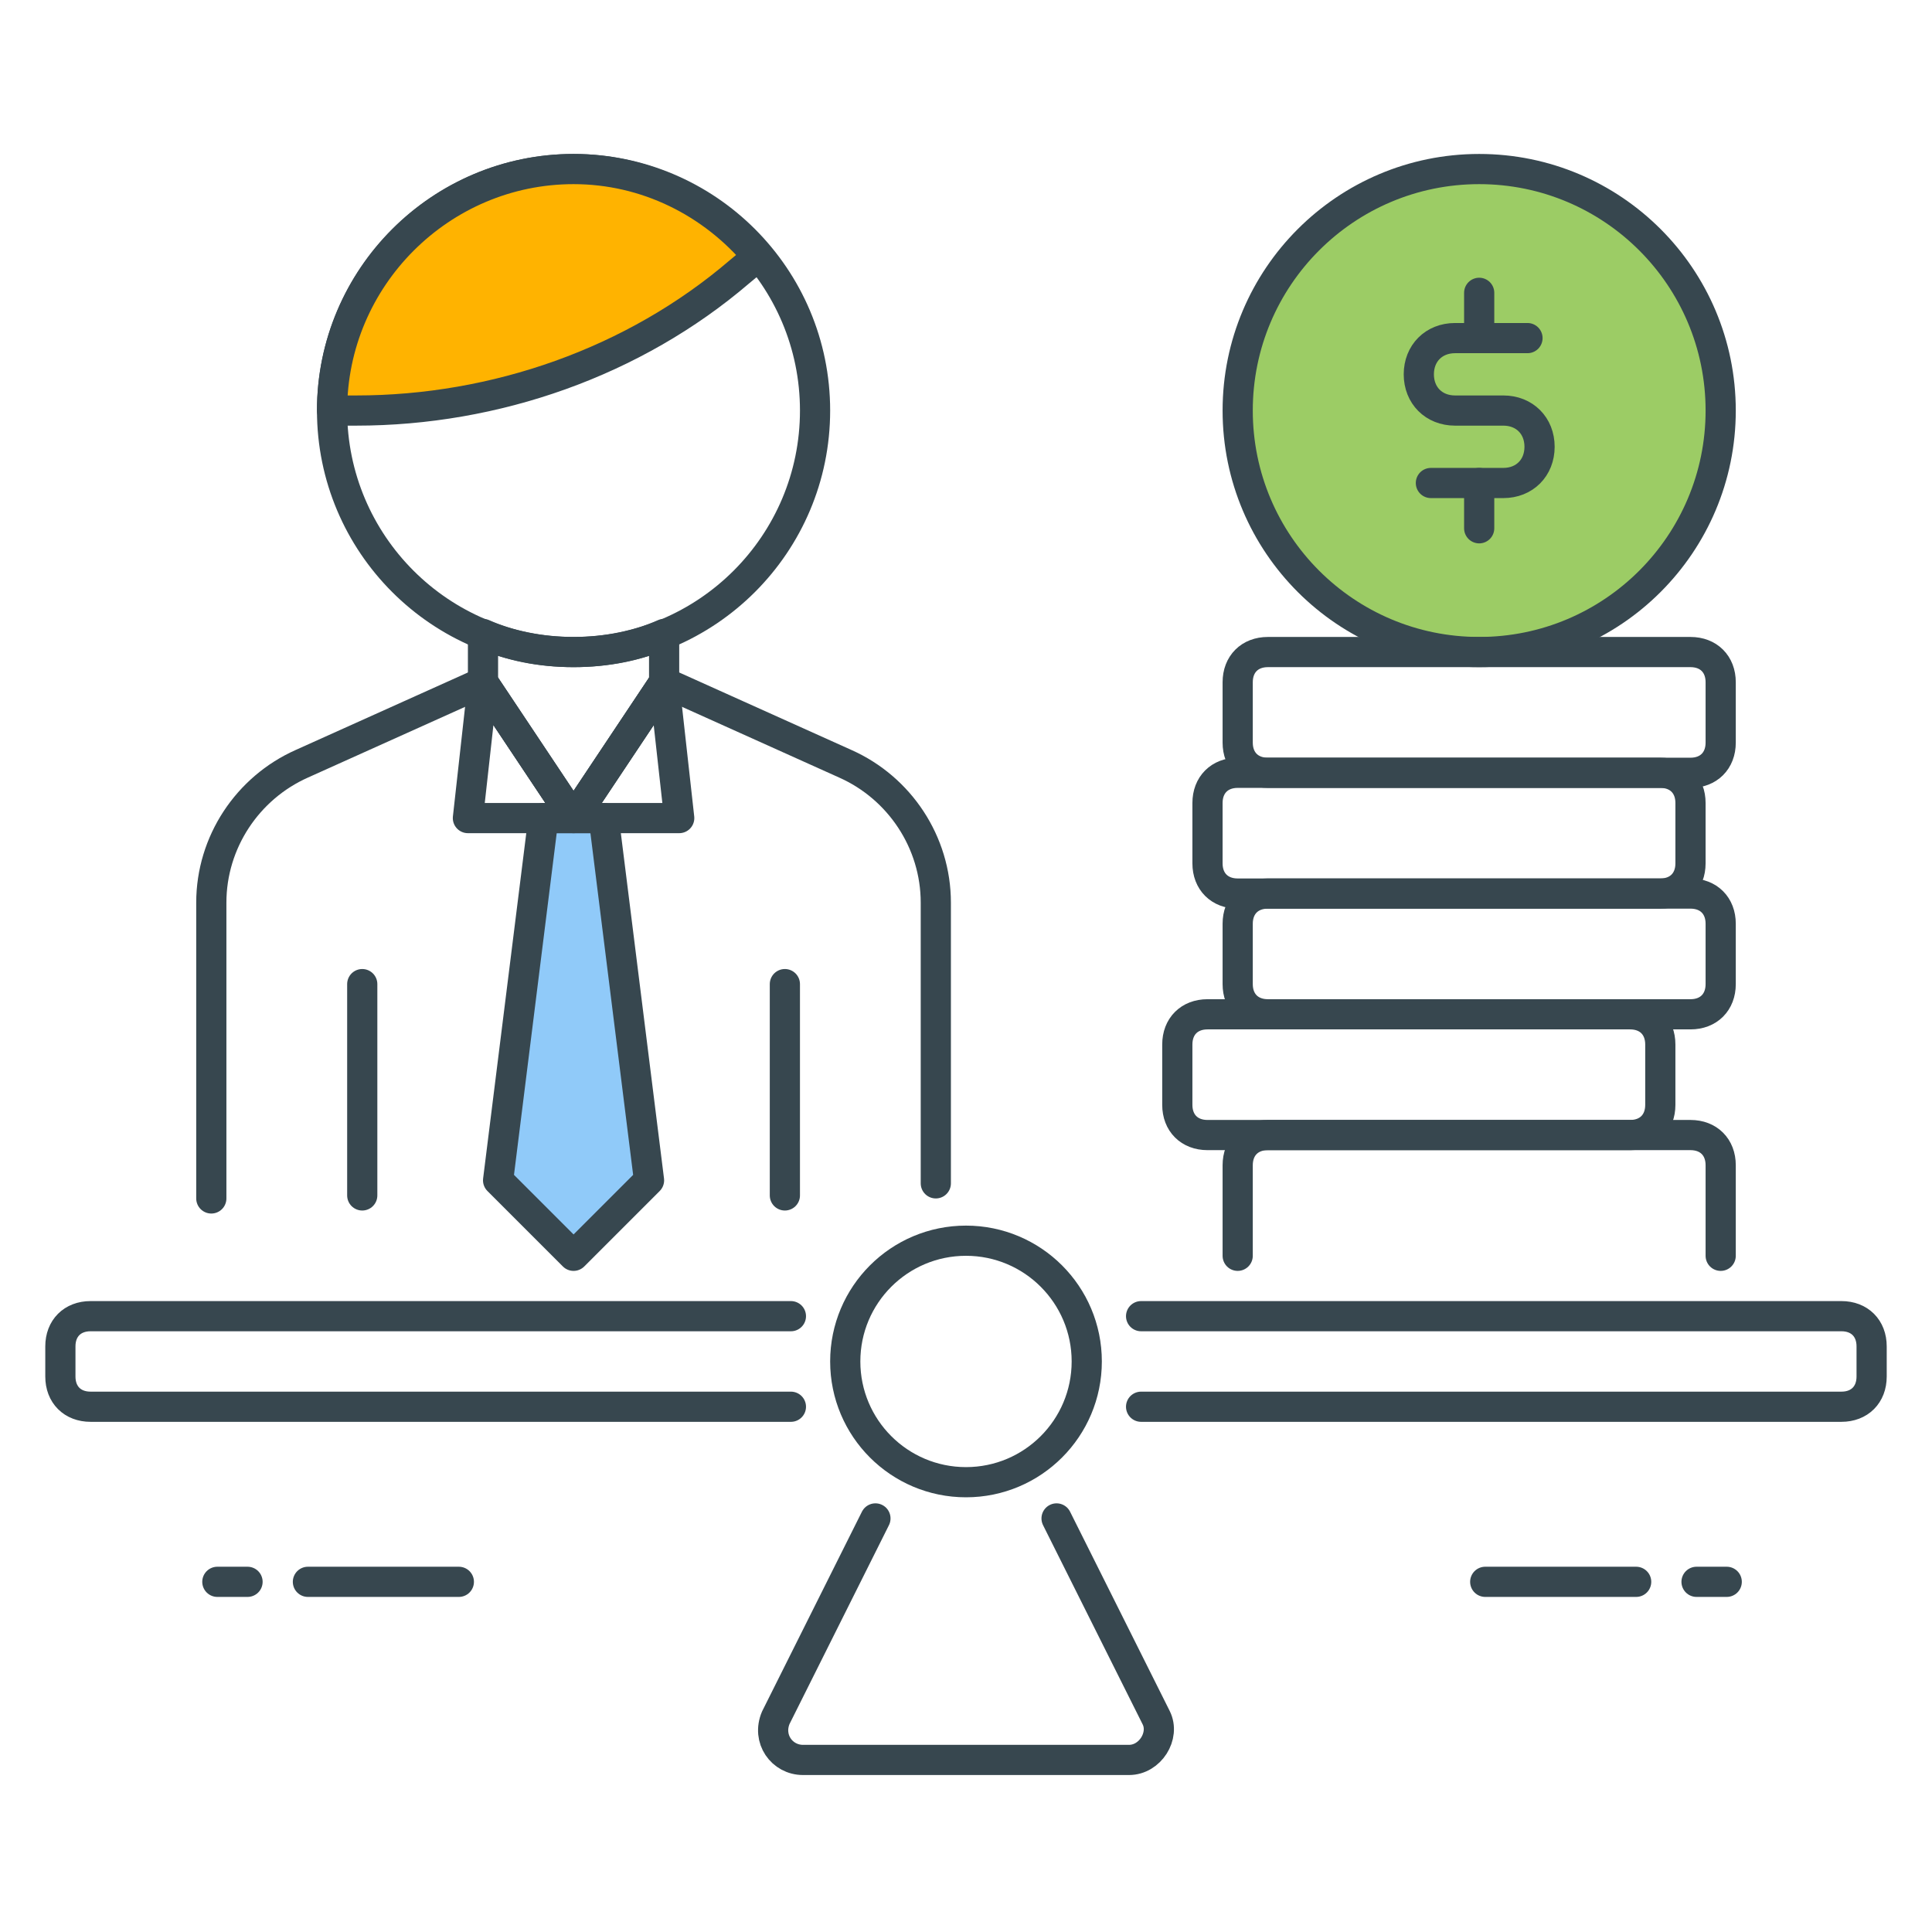 <?xml version="1.0" encoding="utf-8"?>
<!-- Generator: Adobe Illustrator 21.1.0, SVG Export Plug-In . SVG Version: 6.00 Build 0)  -->
<svg version="1.1" id="Icon_Set" xmlns="http://www.w3.org/2000/svg" xmlns:xlink="http://www.w3.org/1999/xlink" x="0px" y="0px"
	 viewBox="0 0 64 64" style="enable-background:new 0 0 64 64;" xml:space="preserve">
<style type="text/css">
	.st0{fill:none;stroke:#37474F;stroke-linecap:round;stroke-linejoin:round;stroke-miterlimit:10;}
	.st1{fill:#FFB300;stroke:#37474F;stroke-linecap:round;stroke-linejoin:round;stroke-miterlimit:10;}
	.st2{fill:#90CAF9;stroke:#37474F;stroke-linecap:round;stroke-linejoin:round;stroke-miterlimit:10;}
	.st3{fill:#FFFFFF;stroke:#37474F;stroke-linecap:round;stroke-linejoin:round;stroke-miterlimit:10;}
	.st4{fill:#FF7043;stroke:#37474F;stroke-linecap:round;stroke-linejoin:round;stroke-miterlimit:10;}
	.st5{fill:#9CCC65;stroke:#37474F;stroke-linecap:round;stroke-linejoin:round;stroke-miterlimit:10;}
	.st6{fill:#37474F;}
	.st7{fill:#37474F;stroke:#37474F;stroke-linecap:round;stroke-linejoin:round;stroke-miterlimit:10;}
	.st8{fill:none;stroke:#37474F;stroke-linecap:square;stroke-linejoin:round;stroke-miterlimit:10;}
</style>
<g id="Counterbalance">
	<g>
		<g>
			<path class="st0" d="M56,33.6H42c-0.6,0-1-0.4-1-1v-2c0-0.6,0.4-1,1-1h14c0.6,0,1,0.4,1,1v2C57,33.2,56.6,33.6,56,33.6z"/>
			<path class="st0" d="M55,29.6H41c-0.6,0-1-0.4-1-1v-2c0-0.6,0.4-1,1-1h14c0.6,0,1,0.4,1,1v2C56,29.2,55.6,29.6,55,29.6z"/>
			<g>
				<circle class="st5" cx="49" cy="13.6" r="8"/>
				<path class="st0" d="M50.6,11.2h-2.4c-0.7,0-1.2,0.5-1.2,1.2v0c0,0.7,0.5,1.2,1.2,1.2h1.6c0.7,0,1.2,0.5,1.2,1.2v0
					c0,0.7-0.5,1.2-1.2,1.2h-2.4"/>
				<line class="st0" x1="49" y1="9.7" x2="49" y2="11.2"/>
				<line class="st0" x1="49" y1="16" x2="49" y2="17.5"/>
			</g>
			<path class="st0" d="M56,25.6H42c-0.6,0-1-0.4-1-1v-2c0-0.6,0.4-1,1-1h14c0.6,0,1,0.4,1,1v2C57,25.2,56.6,25.6,56,25.6z"/>
			<path class="st0" d="M54,37.6H40c-0.6,0-1-0.4-1-1v-2c0-0.6,0.4-1,1-1h14c0.6,0,1,0.4,1,1v2C55,37.2,54.6,37.6,54,37.6z"/>
			<path class="st0" d="M41,41.6v-3c0-0.6,0.4-1,1-1h14c0.6,0,1,0.4,1,1v3"/>
		</g>
		<g>
			<line class="st0" x1="49.2" y1="52.4" x2="54.2" y2="52.4"/>
			<line class="st0" x1="56.2" y1="52.4" x2="57.2" y2="52.4"/>
		</g>
		<g>
			<line class="st0" x1="15.2" y1="52.4" x2="10.2" y2="52.4"/>
			<line class="st0" x1="8.2" y1="52.4" x2="7.2" y2="52.4"/>
		</g>
		<g>
			<g>
				<circle class="st0" cx="19" cy="13.6" r="8"/>
				<path class="st1" d="M24.5,9l0.6-0.5c-1.5-1.8-3.7-2.9-6.1-2.9c-4.4,0-8,3.6-8,8h0.8C16.4,13.6,21,12,24.5,9z"/>
			</g>
			<g>
				<path class="st0" d="M19,21.6c-1.1,0-2.1-0.2-3-0.6l0,1.6l3,4.5l3-4.5l0-1.6C21.1,21.4,20.1,21.6,19,21.6z"/>
				<line class="st0" x1="26" y1="32.6" x2="26" y2="39.6"/>
				<line class="st0" x1="12" y1="32.6" x2="12" y2="39.6"/>
				<polygon class="st2" points="21.5,39.1 19,41.6 16.5,39.1 18,27.1 20,27.1 				"/>
				<polygon class="st0" points="16,22.6 15.5,27.1 22.5,27.1 22,22.6 19,27.1 				"/>
				<path class="st0" d="M31,39.2v-9.3c0-2-1.2-3.8-3-4.6l-6-2.7l-3,4.5l-3-4.5l-6,2.7c-1.8,0.8-3,2.6-3,4.6v9.8"/>
			</g>
		</g>
		<circle class="st0" cx="32" cy="45.1" r="4"/>
		<path class="st0" d="M29,50.3l-3.3,6.6c-0.3,0.7,0.2,1.4,0.9,1.4h10.8c0.7,0,1.2-0.8,0.9-1.4L35,50.3"/>
		<g>
			<path class="st0" d="M26.2,43.6H3c-0.6,0-1,0.4-1,1v1c0,0.6,0.4,1,1,1h23.2"/>
			<path class="st0" d="M37.8,46.6H61c0.6,0,1-0.4,1-1v-1c0-0.6-0.4-1-1-1H37.8"/>
		</g>
	</g>
</g>
</svg>
